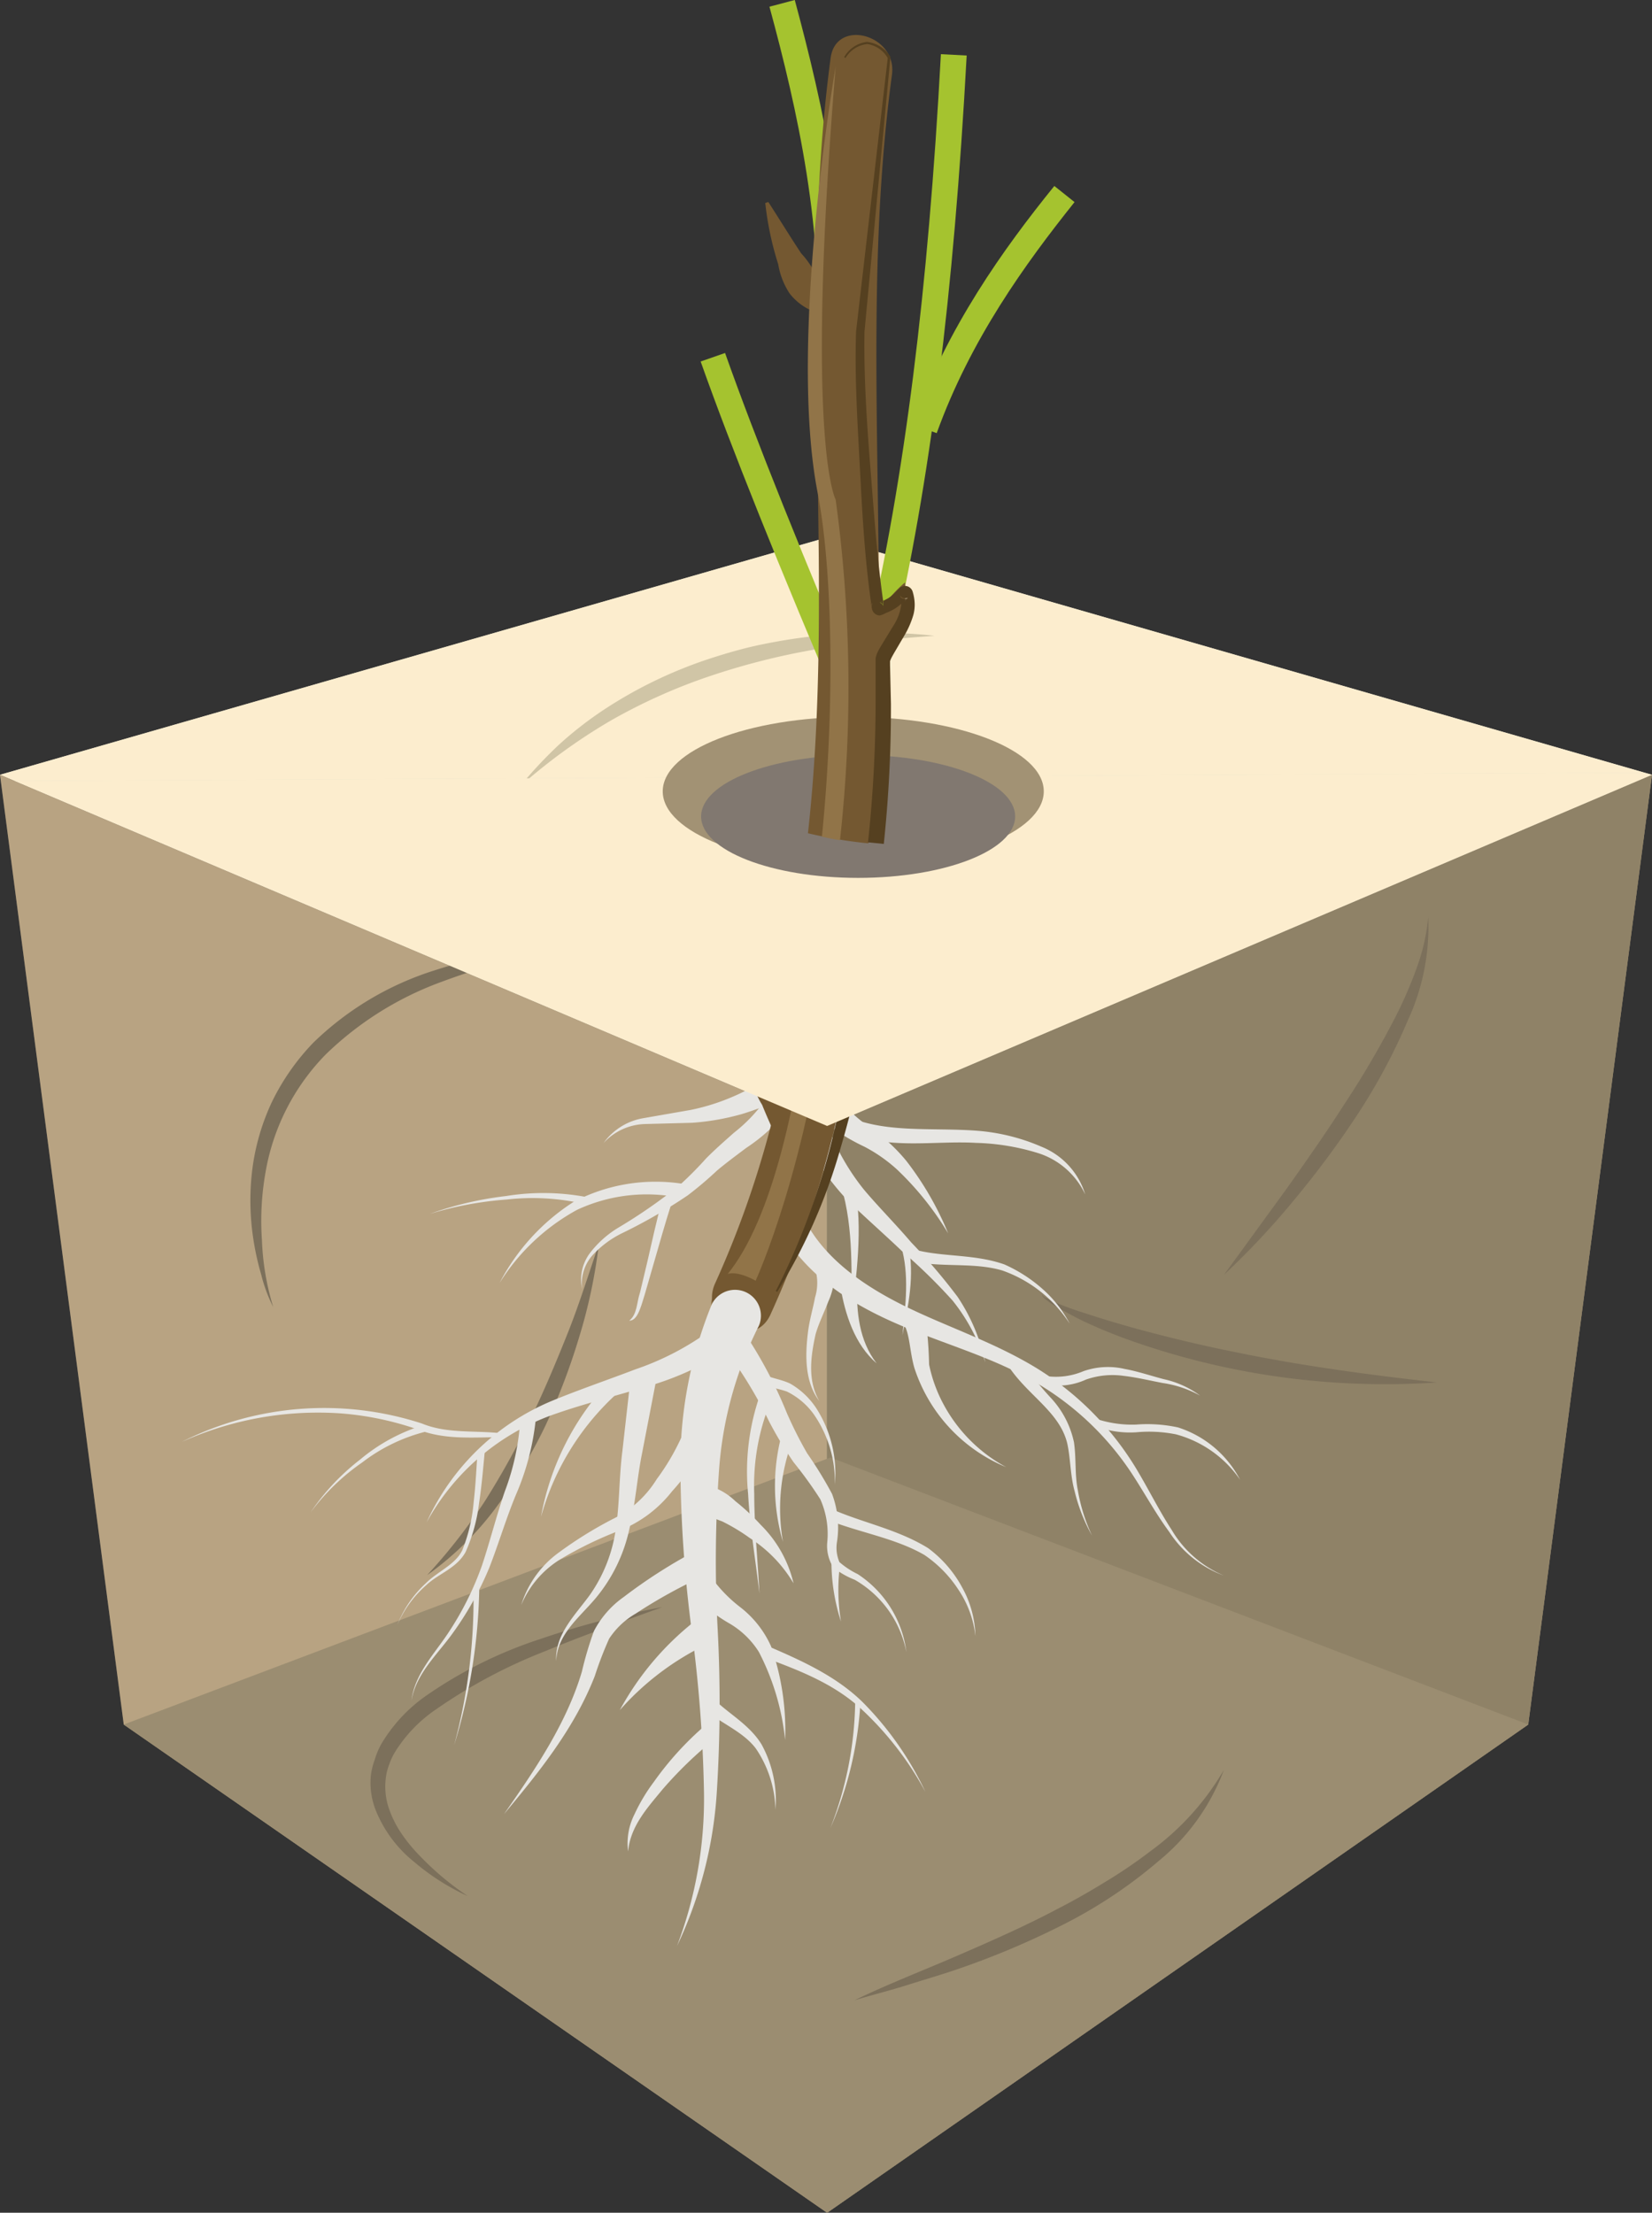 <?xml version="1.0" encoding="UTF-8"?>
<svg xmlns="http://www.w3.org/2000/svg" viewBox="0 0 145.5 194.89">
  <rect x="0" y="0" width="145.5" height="194.89" fill="#333333" stroke="none"/>
  <defs>
    <style>.cls-1{fill:#a29274;}.cls-2{fill:#e3e0c9;}.cls-3{fill:#fcedce;}.cls-4{fill:#bda885;}.cls-5{fill:#d0c5a6;}.cls-6{fill:#8f8267;}.cls-7{fill:#ab967a;opacity:0.25;}.cls-8{fill:#9b8d71;}.cls-9{fill:#7c705b;}.cls-10{fill:#e7e6e3;}.cls-11{fill:#745831;}.cls-12{fill:#917448;}.cls-13{fill:#554020;}.cls-14{fill:#817870;}.cls-15{fill:#a5c32f;}</style>
  </defs>
  <g id="Слой_2" data-name="Слой 2">
    <g id="Слой_1-2" data-name="Слой 1">
      <polygon class="cls-1" points="72.85 99.17 145.5 68.24 134.6 151.89 72.85 194.89 72.85 99.17"></polygon>
      <polygon class="cls-2" points="72.85 47.33 145.5 68.24 72.85 99.17 0 68.24 72.85 47.33"></polygon>
      <polygon class="cls-3" points="72.85 47.33 0 68.24 1.28 68.78 144.82 68.05 72.85 47.33"></polygon>
      <polygon class="cls-4" points="10.9 151.89 0 68.24 72.85 99.17 72.85 194.89 10.9 151.89"></polygon>
      <path class="cls-5" d="M45.79,69.27a38.44,38.44,0,0,1,3.44-3.68,32.58,32.58,0,0,1,4-3.11,39.1,39.1,0,0,1,9.13-4.42c1.61-.53,3.24-1,4.89-1.33a50.06,50.06,0,0,1,5-.76A47.64,47.64,0,0,1,82.31,56c-3.35.22-6.65.57-9.91,1.1a62.31,62.31,0,0,0-9.58,2.35,49.48,49.48,0,0,0-9,4A50.11,50.11,0,0,0,45.79,69.27Z"></path>
      <polygon class="cls-6" points="72.85 99.17 145.5 68.24 134.6 151.89 72.85 194.89 72.85 99.17"></polygon>
      <polygon class="cls-7" points="10.9 151.89 0 68.24 72.85 99.17 72.85 194.89 10.9 151.89"></polygon>
      <polygon class="cls-8" points="72.85 194.89 10.9 151.89 73.14 128.37 134.6 151.89 72.85 194.89"></polygon>
      <path class="cls-9" d="M24.06,115.11A13.53,13.53,0,0,1,23,112.24a23.7,23.7,0,0,1-.67-3,22.4,22.4,0,0,1-.11-6.23,19.89,19.89,0,0,1,1.75-6,20.32,20.32,0,0,1,3.63-5.18,26.9,26.9,0,0,1,10.69-6.37,45.42,45.42,0,0,1,12.12-2.16,69.08,69.08,0,0,0-11.72,3.25,28.79,28.79,0,0,0-10,6.32,19.52,19.52,0,0,0-5.3,10.36,24.47,24.47,0,0,0-.32,6A23,23,0,0,0,24.06,115.11Z"></path>
      <path class="cls-9" d="M91.76,114c.19.31.6.41.92.58s.69.3,1,.43c.7.27,1.41.51,2.13.73,1.41.47,2.85.89,4.29,1.29,2.88.78,5.78,1.48,8.7,2.06,5.85,1.21,11.77,2,17.76,2.67a67.23,67.23,0,0,1-26.81-3.63,45.22,45.22,0,0,1-4.21-1.71c-.69-.33-1.36-.68-2-1.06a11.07,11.07,0,0,1-1-.59c-.15-.1-.31-.22-.46-.34S91.78,114.16,91.76,114Z"></path>
      <path class="cls-9" d="M52.74,109.6A46.13,46.13,0,0,1,51,117.8a57.6,57.6,0,0,1-3,7.85,44.67,44.67,0,0,1-4.38,7.22,27.29,27.29,0,0,1-6,5.86,50,50,0,0,0,5.09-6.52,73.34,73.34,0,0,0,4-7.21c1.2-2.47,2.26-5,3.29-7.58S51.83,112.24,52.74,109.6Z"></path>
      <path class="cls-9" d="M75.27,176.17c3-1.45,6-2.6,9-3.9s6-2.62,8.83-4.12q2.16-1.11,4.23-2.39a43.15,43.15,0,0,0,4-2.72,23.42,23.42,0,0,0,6.46-7.15,18.79,18.79,0,0,1-5.72,8,41.93,41.93,0,0,1-8.27,5.54,72.72,72.72,0,0,1-9.1,3.88c-1.56.55-3.13,1-4.71,1.5S76.84,175.7,75.27,176.17Z"></path>
      <path class="cls-9" d="M41.2,167a20.28,20.28,0,0,1-4.71-3,11.22,11.22,0,0,1-3.41-4.59,6.63,6.63,0,0,1-.42-3A6.18,6.18,0,0,1,33,155a6.8,6.8,0,0,1,.58-1.39,13.73,13.73,0,0,1,3.94-4.25,38.4,38.4,0,0,1,10.06-5,75.87,75.87,0,0,1,10.75-2.81c-3.48,1.26-7,2.5-10.34,3.89a46,46,0,0,0-9.58,5.11,12.52,12.52,0,0,0-3.6,3.73,5.53,5.53,0,0,0-.53,1.13,4.69,4.69,0,0,0-.3,1.2,6,6,0,0,0,.21,2.48,9.17,9.17,0,0,0,1.13,2.34A13.93,13.93,0,0,0,37,163.48,25.06,25.06,0,0,0,41.2,167Z"></path>
      <path class="cls-9" d="M107.81,112.27l5.42-7.45c1.77-2.49,3.53-5,5.17-7.56A81.47,81.47,0,0,0,123,89.38a37.38,37.38,0,0,0,1.79-4.17,17.53,17.53,0,0,0,1-4.44A19.59,19.59,0,0,1,124,89.86a52.08,52.08,0,0,1-4.38,8.21,82,82,0,0,1-5.51,7.46A69.52,69.52,0,0,1,107.81,112.27Z"></path>
      <path class="cls-10" d="M70.58,96a15.54,15.54,0,0,1-4.85,5.1c-.89.67-1.76,1.31-2.58,2a33.11,33.11,0,0,1-2.56,2.17,46.59,46.59,0,0,1-5.81,3.35,8.78,8.78,0,0,0-2.58,1.92,3.78,3.78,0,0,0-.93,3,3.91,3.91,0,0,1,.7-3.19,9,9,0,0,1,2.52-2.24,46.5,46.5,0,0,0,5.39-3.75,31.57,31.57,0,0,0,2.3-2.32c.8-.81,1.65-1.55,2.47-2.28A13.7,13.7,0,0,0,68.52,95Z"></path>
      <path class="cls-10" d="M59.14,106c-.56,1.75-1.06,3.53-1.57,5.3L56.79,114c-.14.44-.26.89-.43,1.32s-.43,1-.94,1c.72-.57.65-1.62.95-2.48l.64-2.69c.41-1.8.81-3.6,1.29-5.41Z"></path>
      <path class="cls-10" d="M59.91,105.5a14.52,14.52,0,0,0-9.09,1.06A18.52,18.52,0,0,0,44,113a18.77,18.77,0,0,1,6.5-7.13,15.52,15.52,0,0,1,9.66-1.6Z"></path>
      <path class="cls-10" d="M37.84,106.92a30.41,30.41,0,0,1,6.75-1.58,20.53,20.53,0,0,1,7,.08l-.17.61a20.27,20.27,0,0,0-6.79-.38A30.72,30.72,0,0,0,37.84,106.92Z"></path>
      <path class="cls-10" d="M53.16,100.67a5.43,5.43,0,0,1,3.53-2.19l4.13-.72a18.67,18.67,0,0,0,3.84-1.22c.64-.27,1.17-.56,1.84-.91a3.75,3.75,0,0,1,2.79-.42l-.76,2.15c-.33-.37-1.93.41-3.29.79a21.45,21.45,0,0,1-4.27.74L56.8,99A5.16,5.16,0,0,0,53.16,100.67Z"></path>
      <path class="cls-10" d="M71,107.67c1.82,3.37,5.29,5.72,8.92,7.48s7.69,3.1,11.33,5.32a26.52,26.52,0,0,1,8.84,8.91c1.08,1.8,2,3.67,3.12,5.39a9.71,9.71,0,0,0,4.58,4,9.73,9.73,0,0,1-4.81-3.85c-1.24-1.68-2.23-3.53-3.37-5.25a25.6,25.6,0,0,0-8.94-8.22c-3.57-2-7.57-3.1-11.45-4.76s-7.8-4-10.19-7.9Z"></path>
      <path class="cls-10" d="M92.21,121.21a6.2,6.2,0,0,0,3.21-.44,6.51,6.51,0,0,1,3.63-.2c1.19.22,2.3.6,3.44.9a8.35,8.35,0,0,1,3.21,1.45,9.78,9.78,0,0,0-3.29-1.11c-1.16-.22-2.31-.5-3.45-.63a7.06,7.06,0,0,0-3.32.33,5.87,5.87,0,0,1-3.67.4Z"></path>
      <path class="cls-10" d="M96.65,125a10,10,0,0,0,3.43.47,12.79,12.79,0,0,1,3.67.25,9.39,9.39,0,0,1,5.47,4.61,10,10,0,0,0-5.65-4,12.18,12.18,0,0,0-3.49-.18,8.59,8.59,0,0,1-3.66-.56Z"></path>
      <path class="cls-10" d="M90,119.94a28.77,28.77,0,0,0,2.59,3.22,8.23,8.23,0,0,1,2,3.87c.21,1.46.06,2.84.34,4.22a15.36,15.36,0,0,0,1.25,4,15.37,15.37,0,0,1-1.54-3.94c-.38-1.38-.35-2.86-.64-4.17-.64-2.69-3.29-4.13-5-6.55Z"></path>
      <path class="cls-10" d="M81.51,116.06a35.92,35.92,0,0,1,.32,4.12,12.75,12.75,0,0,0,1.3,3.56,13.6,13.6,0,0,0,5.49,5.48,14.2,14.2,0,0,1-8.09-8.75c-.4-1.4-.39-2.83-.87-3.76Z"></path>
      <path class="cls-10" d="M75.49,113.16c-.07,2.38.17,4.91,1.72,6.92-1.93-1.66-2.79-4.32-3.2-6.82Z"></path>
      <path class="cls-10" d="M73.41,111.16a5.94,5.94,0,0,1-.46,3.48c-.38,1-.84,1.91-1.11,2.85-.43,1.92-.74,4.09.32,5.91-1.29-1.7-1.25-4-1-6.05.13-1.08.44-2.08.62-3.06a4.33,4.33,0,0,0,0-2.59Z"></path>
      <path class="cls-10" d="M74.41,97.42a17.38,17.38,0,0,0,2.65,2.2,15.58,15.58,0,0,1,2.76,2.62,27.34,27.34,0,0,1,3.69,6.39A26.57,26.57,0,0,0,79,103a13.61,13.61,0,0,0-2.86-2,18.32,18.32,0,0,1-3.3-2Z"></path>
      <path class="cls-10" d="M74.9,98.44c3.34,1.36,7.26.86,11.14,1.15A17.61,17.61,0,0,1,91.73,101a6.6,6.6,0,0,1,3.85,4.2,6.86,6.86,0,0,0-4.09-3.62,20.19,20.19,0,0,0-5.52-.92c-3.7-.22-7.72.66-11.61-1Z"></path>
      <path class="cls-10" d="M73.11,99.69a20.06,20.06,0,0,0,3,5.11c1.27,1.51,2.76,3,4.14,4.62a52.52,52.52,0,0,1,4.09,4.8A16.64,16.64,0,0,1,86.78,120a16.31,16.31,0,0,0-2.88-5.45,49,49,0,0,0-4.43-4.33c-1.51-1.44-3-2.75-4.62-4.29a22.33,22.33,0,0,1-3.81-5.3Z"></path>
      <path class="cls-10" d="M80.79,110.12c2.39.59,5.12.34,7.68,1.25a13,13,0,0,1,3.33,2.14,10.54,10.54,0,0,1,2.41,3.07,11.68,11.68,0,0,0-5.93-4.68c-2.42-.71-5-.28-7.73-.75Z"></path>
      <path class="cls-10" d="M80,109.59c.57,2.77,0,5.43-.52,8,.28-2.62.62-5.38-.12-7.85Z"></path>
      <path class="cls-10" d="M75.26,104.19c.79,4.14.13,8.17-.28,12.16,0-4,.24-8.12-.89-11.86Z"></path>
      <path class="cls-11" d="M69.41,102.2a51.61,51.61,0,0,1-2.29-4.9,6.15,6.15,0,0,1-.91-2.5,5.15,5.15,0,0,1,.84-2.9l.32-.07a5.16,5.16,0,0,1,2,2.24,6.36,6.36,0,0,1,.27,2.65,51.1,51.1,0,0,1,.07,5.4Z"></path>
      <ellipse class="cls-12" cx="65.15" cy="115.26" rx="1.63" ry="2.59" transform="translate(-64.88 140.2) rotate(-71.38)"></ellipse>
      <path class="cls-11" d="M70.3,85.45A86.35,86.35,0,0,1,63,113c-1.52,3.24,3.3,6.09,4.84,2.82a90.66,90.66,0,0,0,7.79-29.46A40.32,40.32,0,0,1,70.3,85.45Z"></path>
      <path class="cls-13" d="M75.56,86.33c0,.43-.06.86-.11,1.29A87.77,87.77,0,0,1,73.13,101a62.55,62.55,0,0,1-4.8,12.71l.12.07A49.24,49.24,0,0,0,74,101.23a85.54,85.54,0,0,0,2.84-13.45c0-.44.07-.88.11-1.31Z"></path>
      <path class="cls-12" d="M71.52,85.7C70.4,96.81,68,107.39,64.09,112.21c0,0,.76-.35,2.46.59,0,0,4.7-10.17,6.56-26.79C72.57,85.93,72.05,85.81,71.52,85.7Z"></path>
      <path class="cls-10" d="M69.82,126.81a17.08,17.08,0,0,0-.86,9,17.59,17.59,0,0,1-.13-9.39Z"></path>
      <path class="cls-10" d="M74,137.69a17,17,0,0,0,.07,5.13,17.18,17.18,0,0,1-.84-5.14Z"></path>
      <path class="cls-10" d="M66.79,116.86a33.46,33.46,0,0,0-3.47,12.76,113,113,0,0,0-.11,13.91,124.26,124.26,0,0,1-.07,14.18,36.89,36.89,0,0,1-3.51,13.68A36.48,36.48,0,0,0,62,157.67a124.1,124.1,0,0,0-1.07-14,115.15,115.15,0,0,1-1-14.25,37.22,37.22,0,0,1,2.76-14.54v0a2.28,2.28,0,0,1,4.18,1.81C66.84,116.75,66.82,116.81,66.79,116.86Z"></path>
      <path class="cls-10" d="M62.56,138.8a12.54,12.54,0,0,0,2.62,2.74A9,9,0,0,1,67.91,145a22.35,22.35,0,0,1,1.24,8.25,21.6,21.6,0,0,0-2.31-7.75,7.58,7.58,0,0,0-2.73-2.59,14.63,14.63,0,0,1-3.43-2.81Z"></path>
      <path class="cls-10" d="M62.83,149.6c1.25,1.29,3.16,2.26,4.25,4.05a10.26,10.26,0,0,1,1.22,5.73A10,10,0,0,0,66.57,154c-1.13-1.49-3-2.17-4.58-3.48Z"></path>
      <path class="cls-10" d="M63,153.12a35.81,35.81,0,0,0-4.61,4.44c-1.36,1.65-2.87,3.28-3.07,5.51a5.65,5.65,0,0,1,.56-3.27,15.8,15.8,0,0,1,1.71-2.86A27.58,27.58,0,0,1,62.07,152Z"></path>
      <path class="cls-10" d="M62.32,144.79a24.17,24.17,0,0,0-7.73,5.83,25.37,25.37,0,0,1,6.51-7.76Z"></path>
      <path class="cls-10" d="M62.18,138.72a44.3,44.3,0,0,0-6.19,3.4,6.93,6.93,0,0,0-2.34,2.21,31.83,31.83,0,0,0-1.26,3.28c-1.81,4.64-4.91,8.46-8,12.17,2.75-3.94,5.51-8,6.86-12.55a31,31,0,0,1,1.06-3.57,8.4,8.4,0,0,1,2.62-3,45.83,45.83,0,0,1,6.22-4Z"></path>
      <path class="cls-10" d="M62.52,126.53a22.29,22.29,0,0,1-3.33,4.82,11,11,0,0,1-4.71,3.49,33.47,33.47,0,0,0-5,2.42,8.61,8.61,0,0,0-3.57,4.1,8.94,8.94,0,0,1,3.24-4.57,35.51,35.51,0,0,1,4.82-3,9.39,9.39,0,0,0,3.87-3.51,20.17,20.17,0,0,0,2.59-4.67Z"></path>
      <path class="cls-10" d="M62,130.75a5.61,5.61,0,0,1,2.77,1.47A19,19,0,0,1,67,134.3a10.66,10.66,0,0,1,2.89,5.15,12,12,0,0,0-3.87-4A16.88,16.88,0,0,0,63.61,134a13.66,13.66,0,0,1-2.37-1.13Z"></path>
      <path class="cls-10" d="M65.3,117a39.08,39.08,0,0,1,4,7.45A35.46,35.46,0,0,0,71.09,128a35.46,35.46,0,0,1,2.19,3.57,8.37,8.37,0,0,1,.43,4.28,3.22,3.22,0,0,0,.22,1.73,7.25,7.25,0,0,0,1.61,1.06,9.62,9.62,0,0,1,4.29,6.87,9.38,9.38,0,0,0-4.55-6.37,7.13,7.13,0,0,1-1.88-1.08,3.53,3.53,0,0,1-.54-2.22,7.49,7.49,0,0,0-.61-3.79,36.1,36.1,0,0,0-2.36-3.27,35,35,0,0,1-2.16-3.6,38.38,38.38,0,0,0-4.21-6.79Z"></path>
      <path class="cls-10" d="M67,120.64c.16.7,1.52.7,2.61,1.23a6.8,6.8,0,0,1,2.45,2.43,10.63,10.63,0,0,1,1.47,6.46,10.42,10.42,0,0,0-1.86-6.2,6.37,6.37,0,0,0-2.37-2,9.5,9.5,0,0,0-1.55-.38A2.1,2.1,0,0,1,66.12,121Z"></path>
      <path class="cls-10" d="M73.45,133c2.64,1.14,5.65,1.72,8.29,3.35a10.5,10.5,0,0,1,3,3.46,9.24,9.24,0,0,1,1.17,4.3,9.09,9.09,0,0,0-1.5-4.1,10.81,10.81,0,0,0-3-3.06c-2.5-1.44-5.47-1.92-8.31-3Z"></path>
      <path class="cls-10" d="M68,123.14a19.41,19.41,0,0,0-1.57,8.42c0,2.93.31,5.86.46,8.8-.34-2.92-.84-5.82-1-8.79A20.39,20.39,0,0,1,67,122.68Z"></path>
      <path class="cls-10" d="M63.91,119a26.27,26.27,0,0,1-7.4,3.25c-2.51.76-5,1.38-7.43,2.22a20.58,20.58,0,0,0-11.51,9.62,21,21,0,0,1,11.07-10.72c2.43-1,4.91-1.84,7.31-2.76a24.42,24.42,0,0,0,6.58-3.42Z"></path>
      <path class="cls-10" d="M47.2,124.86a22.42,22.42,0,0,1-1.75,6.77c-.88,2.12-1.5,4.24-2.34,6.41a28.34,28.34,0,0,1-3.38,6c-1.34,1.81-3.1,3.44-3.49,5.74.28-2.32,2-4.09,3.22-5.93a27,27,0,0,0,3-6c.7-2.1,1.27-4.38,2-6.49a21.48,21.48,0,0,0,1.37-6.44Z"></path>
      <path class="cls-10" d="M42.69,127.9c-.14,1.48-.27,3-.49,4.45A15,15,0,0,1,41,136.71c-.8,1.43-2.38,1.89-3.43,2.88A9.7,9.7,0,0,0,35,143.11a9.85,9.85,0,0,1,2.5-3.66c1.06-1.06,2.6-1.63,3.22-2.92a14.72,14.72,0,0,0,1-4.25c.17-1.47.24-2.94.34-4.43Z"></path>
      <path class="cls-10" d="M42.21,140A49.49,49.49,0,0,1,40,153.7,49.07,49.07,0,0,0,41.7,140Z"></path>
      <path class="cls-10" d="M54.5,122.59a23,23,0,0,0-6.85,11,23.47,23.47,0,0,1,6-11.91Z"></path>
      <path class="cls-10" d="M57.82,121.42,56.55,128c-.44,2.17-.57,4.37-1.11,6.63a14.17,14.17,0,0,1-3,6.16c-1.42,1.68-3.37,3.16-3.45,5.5-.14-2.36,1.76-4.13,3-5.87a13.34,13.34,0,0,0,2.28-6c.3-2.11.26-4.4.55-6.64l.75-6.66Z"></path>
      <path class="cls-10" d="M44.16,126.58c-2.35,0-4.88.26-7.23-.63a26.82,26.82,0,0,0-7-1.47A29.22,29.22,0,0,0,16,127a27.83,27.83,0,0,1,21.17-1.62c2.2.91,4.63.59,7,.86Z"></path>
      <path class="cls-10" d="M37.51,126.09a15.32,15.32,0,0,0-5.6,2.71,19.4,19.4,0,0,0-4.55,4.4,20,20,0,0,1,4.36-4.65,15.92,15.92,0,0,1,5.67-3.06Z"></path>
      <path class="cls-10" d="M67.67,145c2.93,1.26,6,2.64,8.33,4.94a28.33,28.33,0,0,1,5.51,7.89,28.24,28.24,0,0,0-5.86-7.5c-2.39-2.11-5.37-3.26-8.37-4.36Z"></path>
      <path class="cls-10" d="M75.78,150a32.11,32.11,0,0,1-2.64,11,31.75,31.75,0,0,0,2.18-11Z"></path>
      <polygon class="cls-3" points="1.28 68.78 72.85 99.17 145.5 68.24 144.82 68.05 1.28 68.78"></polygon>
      <ellipse class="cls-1" cx="75.15" cy="69.7" rx="16.78" ry="6.56"></ellipse>
      <ellipse class="cls-14" cx="75.58" cy="71.91" rx="13.83" ry="5.41"></ellipse>
      <path class="cls-15" d="M78.58,56.91l-2.22-.51c3.31-14.31,5.38-30.72,6.51-51.63l2.27.12C84,25.94,81.92,42.47,78.58,56.91Z"></path>
      <path class="cls-11" d="M79.71,51.3a11.16,11.16,0,0,1-3.83,9.16,10.18,10.18,0,0,1,.84-5A10.28,10.28,0,0,1,79.71,51.3Z"></path>
      <path class="cls-15" d="M74.15,31.55l-2.27-.17C72.66,20.45,70.24,9.69,67.77.59L70,0C72.49,9.27,75,20.28,74.15,31.55Z"></path>
      <path class="cls-15" d="M82.5,38.15l-2.14-.77c3.09-8.57,8-15.44,12.5-21l1.78,1.42C90.31,23.22,85.48,29.89,82.5,38.15Z"></path>
      <path class="cls-15" d="M74.46,63.65C68.55,49.78,64.38,39.38,61.71,31.84l2.15-.75c2.65,7.49,6.8,17.85,12.69,31.67Z"></path>
      <path class="cls-11" d="M78.56,6.58c.47-3.53-4.92-5-5.4-1.49-3,22.32.5,45.91-2,68.3a40.32,40.32,0,0,0,5.33.89C78.86,52.09,75.51,29.11,78.56,6.58Z"></path>
      <path class="cls-11" d="M72,27.55a5,5,0,0,1-2.46-1.71,6.69,6.69,0,0,1-1-2.57,27.5,27.5,0,0,1-1.14-5.39l.27-.09c1,1.55,1.92,3.05,2.89,4.52A8.09,8.09,0,0,1,72,24.49a6.31,6.31,0,0,1,.25,2.91Z"></path>
      <path class="cls-13" d="M78.18,5.05v0l0,0Z"></path>
      <path class="cls-13" d="M77.43,53s.33.14.34.34l0-.31c0-.06,0-.12,0-.18L77.6,53C77.5,53,77.37,53,77.43,53Z"></path>
      <path class="cls-13" d="M76.78,53a.64.64,0,0,0-.06.16l0,.28Z"></path>
      <path class="cls-13" d="M79.92,52.69l0,0-.16.06c-.52,0-.52-.36-.5-.24a2.16,2.16,0,0,1,.08.71l.27-.21Z"></path>
      <path class="cls-13" d="M78.47,62l-.08-3.43v-.34l.08-.2c.1-.21.24-.45.38-.69l.88-1.5a7.9,7.9,0,0,0,.72-1.7,3.46,3.46,0,0,0,.11-1,4,4,0,0,0-.17-1,.71.71,0,0,0-.77-.53c-.45.13-.37.22-.49.28l-.3.31a3.56,3.56,0,0,1-.57.47,5.39,5.39,0,0,1-.48.25c0,.06,0,.12,0,.18l0,.31h0a.41.41,0,0,1,0,.13v-.14c0-.2-.32-.38-.34-.34s.07,0,.17-.06l.17-.09c-.52-3.66-.81-7.81-1.12-11.7s-.59-8.05-.52-12L78.42,5.07V5l0,0a2.75,2.75,0,0,0-2.07-1.31,2.69,2.69,0,0,0-2,1.34l.12.08a2.53,2.53,0,0,1,1.92-1.23A2.5,2.5,0,0,1,78.18,5.1v0l0,.08,0,0-2.78,24c-.14,4.08.13,8.1.34,12.13s.41,7.77,1,11.93a.64.64,0,0,1,.06-.16l0,.44,0-.28a.68.68,0,0,0,0,.38.73.73,0,0,0,.65.59A1.61,1.61,0,0,0,78,54a4.69,4.69,0,0,0,.87-.43,3.19,3.19,0,0,0,.5-.39,2.16,2.16,0,0,0-.08-.71c0-.12,0,.24.5.24l.16-.06h0l0,0-.29.29-.27.21a4.48,4.48,0,0,1-.73,2l-.88,1.44c-.15.25-.31.5-.46.8a2.19,2.19,0,0,0-.2.6v.51l0,3.41a116.91,116.91,0,0,1-.67,12.28l1.39.14A114.55,114.55,0,0,0,78.47,62Z"></path>
      <path class="cls-12" d="M73.6,44s-2.73-4.9,0-38.12c0,0-4.21,24-1.59,37.5,1.33,6.86,1.53,18.87.38,30.31.53.11,1,.23,1.59.31A121.63,121.63,0,0,0,73.6,44Z"></path>
    </g>
  </g>
</svg>
